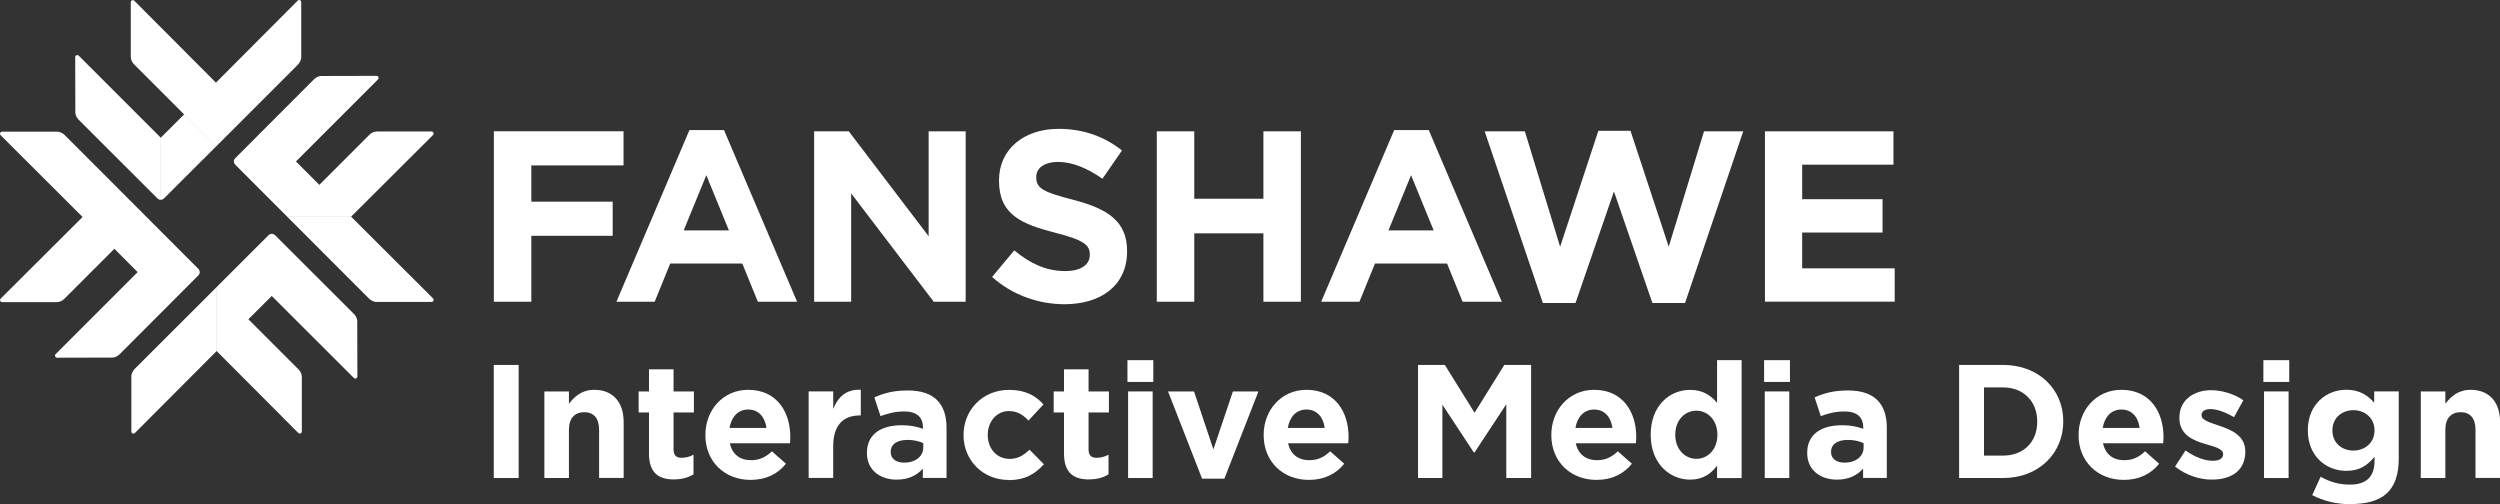 <?xml version="1.0" encoding="UTF-8"?>
<svg id="Logo" xmlns="http://www.w3.org/2000/svg" viewBox="0 0 386.91 78.03">
  <rect x="0" y="0" width="386.91" height="78.03" fill="#333333" stroke="none"/>
  <defs>
    <style>
      .cls-1 {
        fill: #fff;
        stroke-width: 0px;
      }
    </style>
  </defs>
  <path id="Icon" class="cls-1" d="m24.89,21.32v9.61c-.27,0-.43-.14-.49-.19l-12.22-12.21s-.59-.54-.52-1.32l-.02-8.41c.01-.12.11-.25.25-.27.09-.02.2-.01.3.09l12.7,12.7Zm8.54-8.54l-4.92,4.92,4.92,4.98v-9.9ZM8.61,54.81c-.1.09-.11.21-.09.3.03.13.15.23.27.25l8.41-.02c.78.07,1.32-.52,1.32-.52l12.2-12.22c.05-.06.2-.22.2-.49h-9.61l-12.7,12.7Zm4.17-21.23l4.92,4.92,4.98-4.92h-9.9Zm41.98,24.91c.09.1.21.11.3.09.13-.03.23-.15.25-.27l-.02-8.41c.07-.78-.52-1.32-.52-1.32l-12.22-12.2c-.06-.05-.22-.19-.49-.19v9.61l12.7,12.69Zm-21.23-4.16l4.93-4.92-4.92-4.98v9.9ZM58.5,12.29c.1-.09.11-.21.09-.3-.03-.13-.15-.23-.27-.25l-8.41.02c-.78-.07-1.32.52-1.32.52l-12.2,12.22c-.05.06-.2.22-.2.49h9.61l12.7-12.7Zm-4.16,21.24l-4.92-4.93-4.98,4.92h9.9Zm-25.84-15.82l-7.72-7.72h0c-.35-.32-.54-.77-.54-1.23V.32c0-.12.1-.26.24-.29.08-.02.2-.02.31.09l12.63,12.67-4.92,4.92Zm4.92,4.97l-4.92-4.98-3.62,3.61v9.61c.34,0,.53-.25.56-.27l7.98-7.97ZM46.62.32c0-.22-.18-.32-.32-.32-.07,0-.16.03-.24.11l-12.63,12.67v9.9l12.45-12.45.03-.03c.41-.35.71-.87.71-1.34,0-.01,0-8.54,0-8.54ZM12.78,33.58L.11,46.21C-.01,46.33,0,46.45.02,46.52c.03.14.17.24.29.24h8.44c.47,0,.92-.2,1.23-.54h0l7.72-7.72-4.92-4.92Zm9.9,0l-4.98,4.92,3.61,3.62h9.61c0-.34-.25-.53-.27-.56l-7.97-7.98ZM.32,20.38c-.22,0-.32.18-.32.32,0,.07.03.16.11.24l12.67,12.64h9.9l-12.45-12.46-.03-.03c-.35-.41-.87-.71-1.34-.71H.32Zm33.21,33.95l12.63,12.67c.12.12.24.11.31.09.14-.03.24-.17.24-.29v-8.44c0-.47-.2-.92-.55-1.23h0l-7.72-7.72-4.91,4.92Zm0-9.91l4.92,4.98,3.62-3.61v-9.61c-.34,0-.53.25-.56.27l-7.98,7.97Zm-13.2,22.37c0,.22.18.32.32.32.07,0,.16-.03.24-.11l12.64-12.67v-9.9l-12.46,12.44-.03.03c-.41.35-.71.87-.71,1.34v8.55Zm34.01-33.26l12.67-12.63c.12-.12.11-.24.09-.31-.03-.14-.17-.24-.29-.24h-8.44c-.47,0-.92.2-1.23.54h0l-7.72,7.72,4.92,4.92Zm-9.9,0l4.98-4.92-3.61-3.62h-9.61c0,.34.25.53.27.56l7.97,7.98Zm22.36,13.19c.22,0,.31-.18.31-.32,0-.07-.03-.16-.11-.24l-12.66-12.63h-9.9l12.45,12.46.03.03c.35.41.87.71,1.34.71,0,0,8.54,0,8.54,0Z"/>
  <path id="Fanshawe" class="cls-1" d="m76.42,20.32h20.08v5.28h-14.27v5.61h12.59v5.28h-12.59v10.21h-5.8v-26.38h-.01Zm30.28-.19h5.35l11.31,26.57h-6.07l-2.41-5.92h-11.15l-2.41,5.92h-5.92l11.3-26.57Zm6.11,15.53l-3.5-8.55-3.5,8.55h7Zm13.2-15.34h5.35l12.36,16.24v-16.24h5.73v26.38h-4.94l-12.78-16.77v16.77h-5.73v-26.38h.01Zm27.53,22.54l3.43-4.11c2.37,1.96,4.86,3.2,7.88,3.2,2.38,0,3.81-.94,3.81-2.49v-.08c0-1.47-.91-2.22-5.31-3.35-5.31-1.36-8.74-2.83-8.74-8.06v-.08c0-4.79,3.84-7.95,9.23-7.95,3.84,0,7.12,1.21,9.8,3.35l-3.02,4.37c-2.34-1.62-4.63-2.6-6.86-2.6s-3.39,1.02-3.39,2.3v.08c0,1.73,1.13,2.3,5.69,3.47,5.35,1.39,8.37,3.32,8.37,7.91v.08c0,5.24-3.99,8.18-9.68,8.18-4.02,0-8.05-1.4-11.21-4.22Zm25.49-22.54h5.8v10.44h10.7v-10.44h5.8v26.38h-5.8v-10.59h-10.7v10.59h-5.8v-26.38Zm36.74-.19h5.35l11.31,26.57h-6.07l-2.41-5.92h-11.15l-2.41,5.92h-5.92l11.3-26.57Zm6.11,15.53l-3.5-8.55-3.5,8.55h7Zm7.89-15.34h6.22l5.46,17.86,5.92-17.94h4.97l5.92,17.94,5.46-17.86h6.07l-9.01,26.57h-5.05l-5.95-17.26-5.95,17.26h-5.05l-9.01-26.57Zm43.37,0h19.9v5.16h-14.13v5.35h12.44v5.16h-12.44v5.54h14.32v5.16h-20.08v-26.37h-.01Z"/>
  <g id="Interactive_Media_Design" data-name="Interactive Media Design">
    <path class="cls-1" d="m76.42,73.98v-17.5h3.85v17.5h-3.85Z"/>
    <path class="cls-1" d="m92.72,73.98v-7.47c0-1.8-.85-2.72-2.3-2.72s-2.37.92-2.37,2.72v7.47h-3.8v-13.4h3.8v1.9c.88-1.12,2-2.15,3.92-2.15,2.87,0,4.55,1.9,4.55,4.97v8.67h-3.8Z"/>
    <path class="cls-1" d="m104.34,74.2c-2.32,0-3.9-.92-3.9-4.02v-6.35h-1.6v-3.25h1.6v-3.42h3.8v3.42h3.15v3.25h-3.15v5.72c0,.87.38,1.3,1.22,1.3.7,0,1.32-.18,1.87-.48v3.05c-.8.47-1.72.77-3,.77Z"/>
    <path class="cls-1" d="m122.27,68.6h-9.32c.38,1.72,1.57,2.62,3.27,2.62,1.27,0,2.2-.4,3.25-1.37l2.17,1.92c-1.25,1.55-3.05,2.5-5.47,2.5-4.02,0-7-2.82-7-6.92v-.05c0-3.82,2.72-6.97,6.62-6.97,4.47,0,6.52,3.47,6.52,7.27v.05c0,.37-.03.6-.05.95Zm-6.47-5.22c-1.57,0-2.6,1.12-2.9,2.85h5.72c-.23-1.7-1.22-2.85-2.82-2.85Z"/>
    <path class="cls-1" d="m133.02,64.3c-2.52,0-4.07,1.52-4.07,4.72v4.95h-3.8v-13.4h3.8v2.7c.77-1.85,2.02-3.05,4.27-2.95v3.97h-.2Z"/>
    <path class="cls-1" d="m142.82,73.98v-1.45c-.92,1.03-2.2,1.7-4.05,1.7-2.52,0-4.6-1.45-4.6-4.1v-.05c0-2.92,2.22-4.27,5.4-4.27,1.35,0,2.32.22,3.27.55v-.23c0-1.57-.98-2.45-2.87-2.45-1.45,0-2.47.28-3.7.72l-.95-2.9c1.47-.65,2.92-1.07,5.2-1.07,4.15,0,5.97,2.15,5.97,5.77v7.77h-3.67Zm.07-5.4c-.65-.3-1.5-.5-2.42-.5-1.62,0-2.62.65-2.62,1.85v.05c0,1.02.85,1.62,2.07,1.62,1.77,0,2.97-.97,2.97-2.35v-.67Z"/>
    <path class="cls-1" d="m156.09,74.28c-4.02,0-6.97-3.1-6.97-6.92v-.05c0-3.82,2.92-6.97,7.02-6.97,2.52,0,4.1.85,5.35,2.25l-2.32,2.5c-.85-.9-1.7-1.47-3.05-1.47-1.9,0-3.25,1.67-3.25,3.65v.05c0,2.05,1.32,3.7,3.4,3.7,1.27,0,2.15-.55,3.07-1.42l2.22,2.25c-1.3,1.42-2.8,2.45-5.47,2.45Z"/>
    <path class="cls-1" d="m168.57,74.2c-2.32,0-3.9-.92-3.9-4.02v-6.35h-1.6v-3.25h1.6v-3.42h3.8v3.42h3.15v3.25h-3.15v5.72c0,.87.38,1.3,1.22,1.3.7,0,1.32-.18,1.87-.48v3.05c-.8.47-1.72.77-3,.77Z"/>
    <path class="cls-1" d="m174.49,59.11v-3.37h4v3.37h-4Zm.1,14.87v-13.4h3.8v13.4h-3.8Z"/>
    <path class="cls-1" d="m189.49,74.08h-3.45l-5.27-13.5h4.02l3,8.97,3.02-8.97h3.95l-5.27,13.5Z"/>
    <path class="cls-1" d="m208.67,68.6h-9.32c.38,1.72,1.57,2.62,3.27,2.62,1.27,0,2.2-.4,3.25-1.37l2.17,1.92c-1.25,1.55-3.05,2.5-5.47,2.5-4.02,0-7-2.82-7-6.92v-.05c0-3.82,2.72-6.97,6.62-6.97,4.47,0,6.52,3.47,6.52,7.27v.05c0,.37-.03.6-.05.95Zm-6.47-5.22c-1.58,0-2.6,1.12-2.9,2.85h5.72c-.23-1.7-1.22-2.85-2.82-2.85Z"/>
    <path class="cls-1" d="m233.12,73.98v-11.42l-4.92,7.47h-.1l-4.87-7.4v11.35h-3.77v-17.5h4.15l4.6,7.4,4.6-7.4h4.15v17.5h-3.82Z"/>
    <path class="cls-1" d="m253.19,68.6h-9.32c.38,1.72,1.58,2.62,3.27,2.62,1.27,0,2.2-.4,3.25-1.37l2.17,1.92c-1.25,1.55-3.05,2.5-5.47,2.5-4.02,0-7-2.82-7-6.92v-.05c0-3.82,2.72-6.97,6.62-6.97,4.47,0,6.52,3.47,6.52,7.27v.05c0,.37-.03.6-.05.95Zm-6.47-5.22c-1.57,0-2.6,1.12-2.9,2.85h5.72c-.22-1.7-1.22-2.85-2.82-2.85Z"/>
    <path class="cls-1" d="m265.74,73.98v-1.92c-.92,1.25-2.2,2.17-4.17,2.17-3.12,0-6.1-2.45-6.1-6.92v-.05c0-4.47,2.92-6.92,6.1-6.92,2.02,0,3.27.92,4.17,2v-6.6h3.8v18.25h-3.8Zm.05-6.72c0-2.22-1.47-3.7-3.25-3.7s-3.27,1.45-3.27,3.7v.05c0,2.22,1.5,3.7,3.27,3.7s3.25-1.47,3.25-3.7v-.05Z"/>
    <path class="cls-1" d="m273.02,59.11v-3.37h4v3.37h-4Zm.1,14.87v-13.4h3.8v13.4h-3.8Z"/>
    <path class="cls-1" d="m288.34,73.98v-1.45c-.92,1.03-2.2,1.7-4.05,1.7-2.52,0-4.6-1.45-4.6-4.1v-.05c0-2.92,2.22-4.27,5.4-4.27,1.35,0,2.32.22,3.27.55v-.23c0-1.57-.97-2.45-2.87-2.45-1.45,0-2.47.28-3.7.72l-.95-2.9c1.47-.65,2.92-1.07,5.2-1.07,4.15,0,5.97,2.15,5.97,5.77v7.77h-3.67Zm.08-5.4c-.65-.3-1.5-.5-2.42-.5-1.62,0-2.62.65-2.62,1.85v.05c0,1.02.85,1.62,2.07,1.62,1.77,0,2.97-.97,2.97-2.35v-.67Z"/>
    <path class="cls-1" d="m310.02,73.98h-6.82v-17.5h6.82c5.5,0,9.3,3.77,9.3,8.7v.05c0,4.92-3.8,8.75-9.3,8.75Zm5.27-8.75c0-3.1-2.12-5.27-5.27-5.27h-2.97v10.55h2.97c3.15,0,5.27-2.12,5.27-5.22v-.05Z"/>
    <path class="cls-1" d="m334.79,68.6h-9.32c.37,1.72,1.57,2.62,3.27,2.62,1.28,0,2.2-.4,3.25-1.37l2.17,1.92c-1.25,1.55-3.05,2.5-5.47,2.5-4.02,0-7-2.82-7-6.92v-.05c0-3.82,2.72-6.97,6.62-6.97,4.47,0,6.52,3.47,6.52,7.27v.05c0,.37-.02.6-.05.95Zm-6.47-5.22c-1.57,0-2.6,1.12-2.9,2.85h5.72c-.22-1.7-1.22-2.85-2.82-2.85Z"/>
    <path class="cls-1" d="m342.37,74.23c-1.88,0-3.97-.62-5.75-2.02l1.62-2.5c1.45,1.05,2.97,1.6,4.22,1.6,1.1,0,1.6-.4,1.6-1v-.05c0-.82-1.3-1.1-2.77-1.55-1.87-.55-4-1.42-4-4.02v-.05c0-2.72,2.2-4.25,4.9-4.25,1.7,0,3.55.57,5,1.55l-1.45,2.62c-1.32-.77-2.65-1.25-3.62-1.25s-1.4.4-1.4.92v.05c0,.75,1.27,1.1,2.72,1.6,1.87.62,4.05,1.53,4.05,3.97v.05c0,2.97-2.22,4.32-5.12,4.32Z"/>
    <path class="cls-1" d="m350.29,59.11v-3.37h4v3.37h-4Zm.1,14.87v-13.4h3.8v13.4h-3.8Z"/>
    <path class="cls-1" d="m363.77,78.03c-2.17,0-4.22-.5-5.92-1.4l1.3-2.85c1.38.77,2.75,1.22,4.52,1.22,2.6,0,3.82-1.25,3.82-3.65v-.65c-1.12,1.35-2.35,2.17-4.37,2.17-3.12,0-5.95-2.27-5.95-6.25v-.05c0-4,2.87-6.25,5.95-6.25,2.08,0,3.3.87,4.32,2v-1.75h3.8v10.37c0,5.05-2.5,7.07-7.47,7.07Zm3.72-11.45c0-1.82-1.42-3.1-3.27-3.1s-3.25,1.28-3.25,3.1v.05c0,1.85,1.4,3.1,3.25,3.1s3.27-1.27,3.27-3.1v-.05Z"/>
    <path class="cls-1" d="m383.12,73.98v-7.47c0-1.8-.85-2.72-2.3-2.72s-2.37.92-2.37,2.72v7.47h-3.8v-13.4h3.8v1.9c.87-1.12,2-2.15,3.92-2.15,2.87,0,4.55,1.9,4.55,4.97v8.67h-3.8Z"/>
  </g>
</svg>